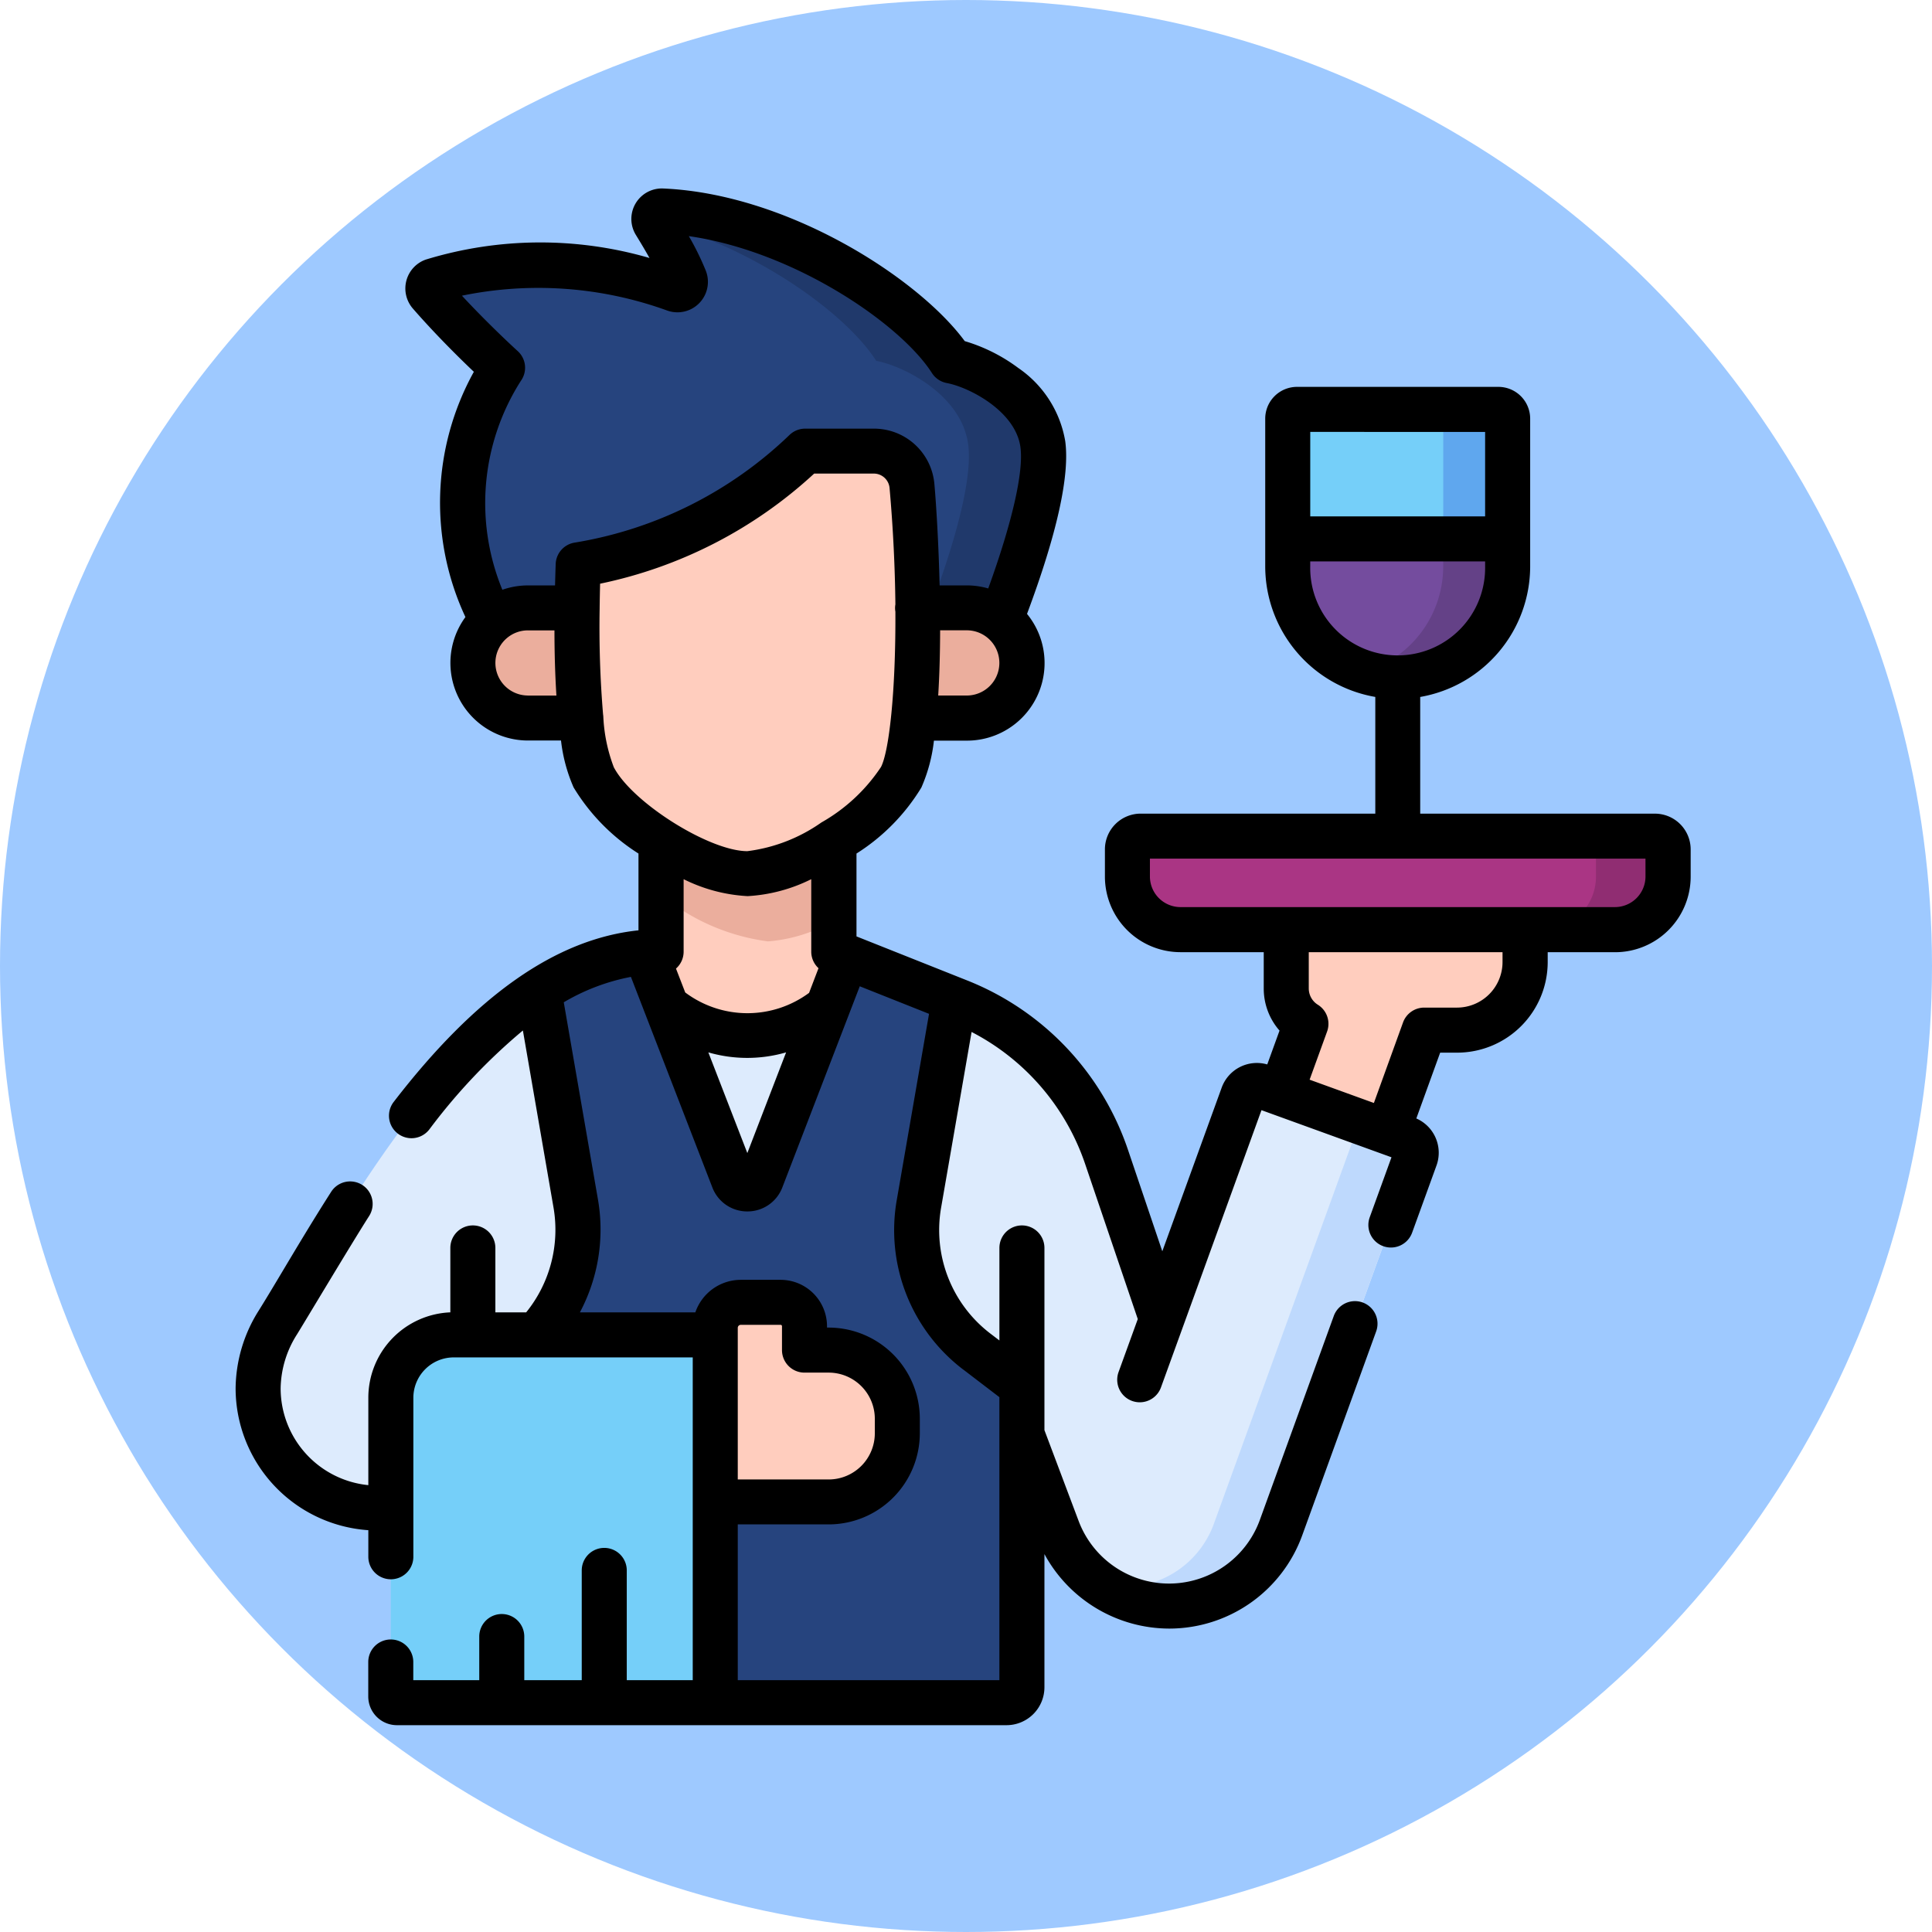 <svg xmlns="http://www.w3.org/2000/svg" width="82" height="82" viewBox="0 0 82 82">
  <g id="Grupo_1109370" data-name="Grupo 1109370" transform="translate(-842.788 -2627)">
    <circle id="Elipse_11685" data-name="Elipse 11685" cx="41" cy="41" r="41" transform="translate(842.788 2627)" fill="#9ec9ff"/>
    <g id="camarero" transform="translate(839.16 2635)">
      <path id="Trazado_899931" data-name="Trazado 899931" d="M344.869,246.95v2.495a1.767,1.767,0,0,0,.836,1.5l-3.582,9.881,4.524,1.64,4.079-11.253h1.389A2.889,2.889,0,0,0,355,248.325V246.95Z" transform="translate(-286.649 -215.492)" fill="#ffcdbe"/>
      <path id="Trazado_899932" data-name="Trazado 899932" d="M333.144,215.792H311.323a.561.561,0,0,0-.561.561v1.158a2.25,2.25,0,0,0,2.25,2.25h18.444a2.25,2.25,0,0,0,2.25-2.25v-1.158A.561.561,0,0,0,333.144,215.792Z" transform="translate(-259.283 -188.303)" fill="#aa3584"/>
      <path id="Trazado_899933" data-name="Trazado 899933" d="M453.965,215.792h-3.056a.561.561,0,0,1,.561.561v1.158a2.25,2.25,0,0,1-2.25,2.25h3.056a2.25,2.25,0,0,0,2.25-2.25v-1.158A.561.561,0,0,0,453.965,215.792Z" transform="translate(-380.104 -188.303)" fill="#902d72"/>
      <path id="Trazado_899934" data-name="Trazado 899934" d="M368.847,84.928a4.667,4.667,0,0,1-4.667-4.667V73.988a.392.392,0,0,1,.392-.392h8.551a.392.392,0,0,1,.392.392v6.274A4.667,4.667,0,0,1,368.847,84.928Z" transform="translate(-305.897 -64.221)" fill="#75cff9"/>
      <path id="Trazado_899935" data-name="Trazado 899935" d="M395.725,73.6H392.99a.392.392,0,0,1,.392.392v6.274a4.669,4.669,0,0,1-3.3,4.463,4.669,4.669,0,0,0,6.035-4.463V73.988A.392.392,0,0,0,395.725,73.6Z" transform="translate(-328.499 -64.221)" fill="#5fa7ee"/>
      <path id="Trazado_899936" data-name="Trazado 899936" d="M364.18,116.715v1.172a4.667,4.667,0,1,0,9.334,0v-1.172Z" transform="translate(-305.897 -101.847)" fill="#744c9e"/>
      <path id="Trazado_899937" data-name="Trazado 899937" d="M393.381,116.714v1.172a4.669,4.669,0,0,1-3.3,4.463,4.7,4.7,0,0,0,1.366.2h0a4.665,4.665,0,0,0,4.667-4.667v-1.172h-2.735Z" transform="translate(-328.499 -101.846)" fill="#644187"/>
      <path id="Trazado_899938" data-name="Trazado 899938" d="M62.921,210.281l-3.445,9.5-2.34-6.9a10.855,10.855,0,0,0-6.269-6.6l-5.308-2.11v-7.313h-7.33v7.313c-7.681,0-13.375,11.1-16.262,15.745a5.307,5.307,0,0,0-.838,2.8,5.081,5.081,0,0,0,5.081,5.081h4.033v4.49h23.3V224.66l1.518,4.026a5.055,5.055,0,0,0,5.531,3.208,3.946,3.946,0,0,0,3.71-2.6l5.931-16.36a.637.637,0,0,0-.382-.816L63.737,209.9A.637.637,0,0,0,62.921,210.281Z" transform="translate(-6.545 -171.79)" fill="#ddebfd"/>
      <path id="Trazado_899939" data-name="Trazado 899939" d="M314.716,310.953l-6.189,17.071A4.067,4.067,0,0,1,304.7,330.7a5.232,5.232,0,0,1-.706.064,5.045,5.045,0,0,0,3.432.676,3.946,3.946,0,0,0,3.71-2.6l5.931-16.36a.637.637,0,0,0-.382-.816Z" transform="translate(-253.381 -271.342)" fill="#bed9fd"/>
      <path id="Trazado_899940" data-name="Trazado 899940" d="M145.455,205.245q4.929,5,9.856,0v-.561l-1.263-.5v-7.313h-7.33v7.313a8.062,8.062,0,0,0-1.263.1v.962Z" transform="translate(-115.034 -171.79)" fill="#ffcdbe"/>
      <path id="Trazado_899941" data-name="Trazado 899941" d="M155.372,196.869v4.9a8.961,8.961,0,0,0,4.538,1.976,6.6,6.6,0,0,0,2.792-.87v-6.01Z" transform="translate(-123.688 -171.79)" fill="#ebae9d"/>
      <path id="Trazado_899942" data-name="Trazado 899942" d="M115.982,272.906V285.7a.653.653,0,0,1-.653.653h-22a.653.653,0,0,1-.653-.653v-12.79l1.908-1.457a6.494,6.494,0,0,0,2.461-6.276l-1.564-9.02a9.809,9.809,0,0,1,4.522-1.65l3.729,9.633a.637.637,0,0,0,1.188,0l3.633-9.437,4.558,1.812-1.5,8.664a6.5,6.5,0,0,0,2.461,6.276Z" transform="translate(-68.98 -222.083)" fill="#26447e"/>
      <path id="Trazado_899943" data-name="Trazado 899943" d="M178.252,373.139h-1.027v-1.014a1.014,1.014,0,0,0-1.014-1.014h-1.69a1.085,1.085,0,0,0-1.085,1.085v7.389h4.814a2.913,2.913,0,0,0,2.913-2.913v-.62A2.913,2.913,0,0,0,178.252,373.139Z" transform="translate(-139.452 -323.837)" fill="#ffcdbe"/>
      <path id="Trazado_899944" data-name="Trazado 899944" d="M65.609,397.565H78.856a.261.261,0,0,0,.261-.261v-15.35h-11.1a2.67,2.67,0,0,0-2.67,2.67V397.3A.261.261,0,0,0,65.609,397.565Z" transform="translate(-45.132 -333.299)" fill="#75cff9"/>
      <path id="Trazado_899945" data-name="Trazado 899945" d="M103.748,17.389c-.287-2.089-2.727-3.31-3.9-3.529C98.233,11.328,92.7,7.716,87.593,7.5a.339.339,0,0,0-.3.517,14.951,14.951,0,0,1,1.265,2.364.338.338,0,0,1-.43.443,16.188,16.188,0,0,0-10.257-.359.34.34,0,0,0-.143.544,42.562,42.562,0,0,0,3.088,3.144,10.651,10.651,0,0,0,.805,12.591l19.326.544S104.135,20.207,103.748,17.389Z" transform="translate(-55.862 -6.544)" fill="#26447e"/>
      <path id="Trazado_899946" data-name="Trazado 899946" d="M169.5,17.389c-.287-2.089-2.727-3.31-3.9-3.529-1.617-2.531-7.152-6.143-12.258-6.36a.338.338,0,0,0-.334.437c4.176,1.072,8.105,3.857,9.425,5.923,1.171.22,3.611,1.44,3.9,3.529.361,2.634-2.4,8.992-2.761,9.811l3.127.088s3.187-7.081,2.8-9.9Z" transform="translate(-121.615 -6.544)" fill="#20396b"/>
      <g id="Grupo_1109369" data-name="Grupo 1109369" transform="translate(23.698 17.795)">
        <path id="Trazado_899947" data-name="Trazado 899947" d="M224.631,144.375H219.87V139.7h4.761a2.34,2.34,0,0,1,0,4.68Z" transform="translate(-203.667 -139.695)" fill="#ebae9d"/>
        <path id="Trazado_899948" data-name="Trazado 899948" d="M95.016,144.375h4.761V139.7H95.016a2.34,2.34,0,0,0,0,4.68Z" transform="translate(-92.676 -139.695)" fill="#ebae9d"/>
      </g>
      <path id="Trazado_899949" data-name="Trazado 899949" d="M141.15,101.313c-.917,1.787-4.517,4.093-6.525,4.093s-5.608-2.306-6.523-4.093c-.693-1.349-.781-5.539-.659-9.018a18.082,18.082,0,0,0,9.637-4.825h2.906a1.631,1.631,0,0,1,1.627,1.487C141.914,92.355,142.094,99.475,141.15,101.313Z" transform="translate(-99.276 -76.327)" fill="#ffcdbe"/>
      <path id="Trazado_899950" data-name="Trazado 899950" d="M73.861,26.534H63.906V21.581a5.631,5.631,0,0,0,4.667-5.54V9.767A1.349,1.349,0,0,0,67.226,8.42H58.675a1.349,1.349,0,0,0-1.347,1.347v6.274A5.631,5.631,0,0,0,62,21.58v4.953H52.04a1.518,1.518,0,0,0-1.516,1.517v1.158a3.209,3.209,0,0,0,3.205,3.205h3.536v1.539a2.708,2.708,0,0,0,.67,1.79l-.521,1.436a1.589,1.589,0,0,0-1.935.987L52.96,45.109,51.5,40.793a11.79,11.79,0,0,0-6.82-7.179l-4.7-1.87V28.227a8.593,8.593,0,0,0,2.753-2.8,6.815,6.815,0,0,0,.534-1.992h1.4a3.293,3.293,0,0,0,2.551-5.379c1.275-3.412,1.821-5.879,1.621-7.337a4.715,4.715,0,0,0-1.991-3.1,7.215,7.215,0,0,0-2.274-1.141C42.616,3.814,37.074.226,31.77,0a1.294,1.294,0,0,0-1.153,1.972c.237.386.426.707.578.978a16.61,16.61,0,0,0-9.5.069,1.3,1.3,0,0,0-.547,2.073c.948,1.089,1.972,2.1,2.592,2.688a11.472,11.472,0,0,0-.358,10.41,3.293,3.293,0,0,0,2.657,5.24h1.4a6.834,6.834,0,0,0,.535,1.991,8.586,8.586,0,0,0,2.753,2.806v3.259c-3.5.367-6.907,2.76-10.391,7.285a.955.955,0,1,0,1.514,1.166,24.813,24.813,0,0,1,3.971-4.2l1.3,7.516A5.568,5.568,0,0,1,25.961,47.7H24.653V44.966a.955.955,0,1,0-1.911,0V47.7a3.629,3.629,0,0,0-3.481,3.622v3.712a4.131,4.131,0,0,1-3.722-4.106,4.37,4.37,0,0,1,.694-2.292c.318-.511,2.315-3.856,3.061-5.023a.955.955,0,0,0-1.61-1.029c-.762,1.192-1.443,2.333-2.045,3.34-.37.62-.72,1.206-1.029,1.7a6.275,6.275,0,0,0-.982,3.3,6.043,6.043,0,0,0,5.633,6.022v1.128a.955.955,0,0,0,1.911,0V51.326a1.716,1.716,0,0,1,1.714-1.714H33.03v13.7h-2.8V58.653a.955.955,0,0,0-1.911,0v4.658H25.88V61.46a.955.955,0,0,0-1.911,0v1.851h-2.8V62.54a.955.955,0,0,0-1.911,0v1.466a1.218,1.218,0,0,0,1.216,1.216H46.348a1.61,1.61,0,0,0,1.609-1.608V57.96a6.043,6.043,0,0,0,5.3,3.162A6.006,6.006,0,0,0,58.9,57.161l3.137-8.654a.955.955,0,0,0-1.8-.651L57.1,56.51a4.1,4.1,0,0,1-7.69.049L47.957,52.7V50.823c0-.007,0-.013,0-.019V44.966a.955.955,0,0,0-1.911,0v3.927l-.374-.285a5.528,5.528,0,0,1-2.1-5.354L44.865,35.8a9.879,9.879,0,0,1,4.821,5.607l2.233,6.578-.816,2.25a.955.955,0,1,0,1.8.651l3.473-9.579v0l.793-2.188,5.518,2-.924,2.547a.955.955,0,0,0,1.8.652l1.033-2.847a1.589,1.589,0,0,0-.855-2l1.012-2.793h.719a3.848,3.848,0,0,0,3.845-3.843v-.42h2.863a3.209,3.209,0,0,0,3.205-3.205V28.05a1.518,1.518,0,0,0-1.517-1.516Zm-7.2-16.2v3.582H59.239V10.331Zm-7.423,5.71v-.217h7.423v.217a3.712,3.712,0,1,1-7.423,0ZM44.661,21.52H43.448c.056-.885.079-1.83.082-2.768H44.66a1.384,1.384,0,1,1,0,2.768ZM23.228,4.551a16.061,16.061,0,0,1,8.717.629,1.293,1.293,0,0,0,1.638-1.694,11.57,11.57,0,0,0-.719-1.464c4.476.642,8.98,3.717,10.318,5.81a.955.955,0,0,0,.629.425c.955.179,2.918,1.191,3.127,2.719.143,1.046-.351,3.2-1.366,6a3.283,3.283,0,0,0-.913-.13H43.508c-.045-1.874-.151-3.512-.221-4.295a2.572,2.572,0,0,0-2.578-2.358H37.8a.955.955,0,0,0-.664.269,17.132,17.132,0,0,1-9.123,4.569.955.955,0,0,0-.8.91c-.01.282-.019.586-.027.906H26.037a3.28,3.28,0,0,0-1.087.185,9.652,9.652,0,0,1,.786-8.868A.955.955,0,0,0,25.6,6.9c-.014-.012-1.172-1.064-2.367-2.351ZM26.037,21.52a1.383,1.383,0,0,1-.893-2.439l0,0a1.376,1.376,0,0,1,.89-.326h1.127c0,.913.026,1.864.083,2.768H26.037Zm3.638,3.03a6.887,6.887,0,0,1-.439-2.105.971.971,0,0,0-.012-.126,44.334,44.334,0,0,1-.145-4.5c0-.006,0-.012,0-.018s0-.007,0-.011q.006-.5.019-1.016A19.1,19.1,0,0,0,38.184,12.1h2.525a.672.672,0,0,1,.675.616c.156,1.754.231,3.426.247,4.937a.884.884,0,0,0,0,.308c.018,3.4-.268,5.924-.61,6.591A7.416,7.416,0,0,1,38.505,26.9l-.027.017a6.967,6.967,0,0,1-3.13,1.209c-1.616,0-4.9-2.071-5.674-3.574Zm5.674,5.485a6.9,6.9,0,0,0,2.711-.72v3.078a.953.953,0,0,0,.308.7l-.4,1.047a4.4,4.4,0,0,1-5.257-.017l-.392-1.014a.952.952,0,0,0,.324-.716V29.315a6.9,6.9,0,0,0,2.709.719Zm1.642,6.635-1.644,4.27-1.655-4.274a5.919,5.919,0,0,0,3.3,0Zm.782,13.588H38.8a1.96,1.96,0,0,1,1.958,1.958v.62A1.96,1.96,0,0,1,38.8,54.793H34.941V48.359a.129.129,0,0,1,.129-.129h1.69a.058.058,0,0,1,.058.058V49.3A.955.955,0,0,0,37.773,50.258Zm6.739-.13L46.045,51.3V52.87c0,.007,0,.014,0,.021s0,.006,0,.009V63.311H34.941V56.7H38.8a3.873,3.873,0,0,0,3.868-3.868v-.62A3.873,3.873,0,0,0,38.8,48.347h-.071v-.058a1.971,1.971,0,0,0-1.969-1.969H35.07A2.042,2.042,0,0,0,33.141,47.7h-4.9a7.484,7.484,0,0,0,.769-4.773l-1.454-8.387a8.862,8.862,0,0,1,2.85-1.078L33.863,42.4a1.582,1.582,0,0,0,1.485,1.017h0a1.582,1.582,0,0,0,1.485-1.02l3.286-8.536,2.94,1.169-1.369,7.9a7.433,7.433,0,0,0,2.822,7.2ZM67.4,32.834a1.935,1.935,0,0,1-1.934,1.932H64.077a.955.955,0,0,0-.9.63L61.94,38.814l-2.728-.989.742-2.044a.955.955,0,0,0-.391-1.136.814.814,0,0,1-.387-.692V32.414H67.4Zm6.068-3.625A1.3,1.3,0,0,1,72.172,30.5H53.728a1.3,1.3,0,0,1-1.294-1.294v-.764H73.467Z" transform="translate(0 0)"/>
    </g>
  </g>
</svg>
